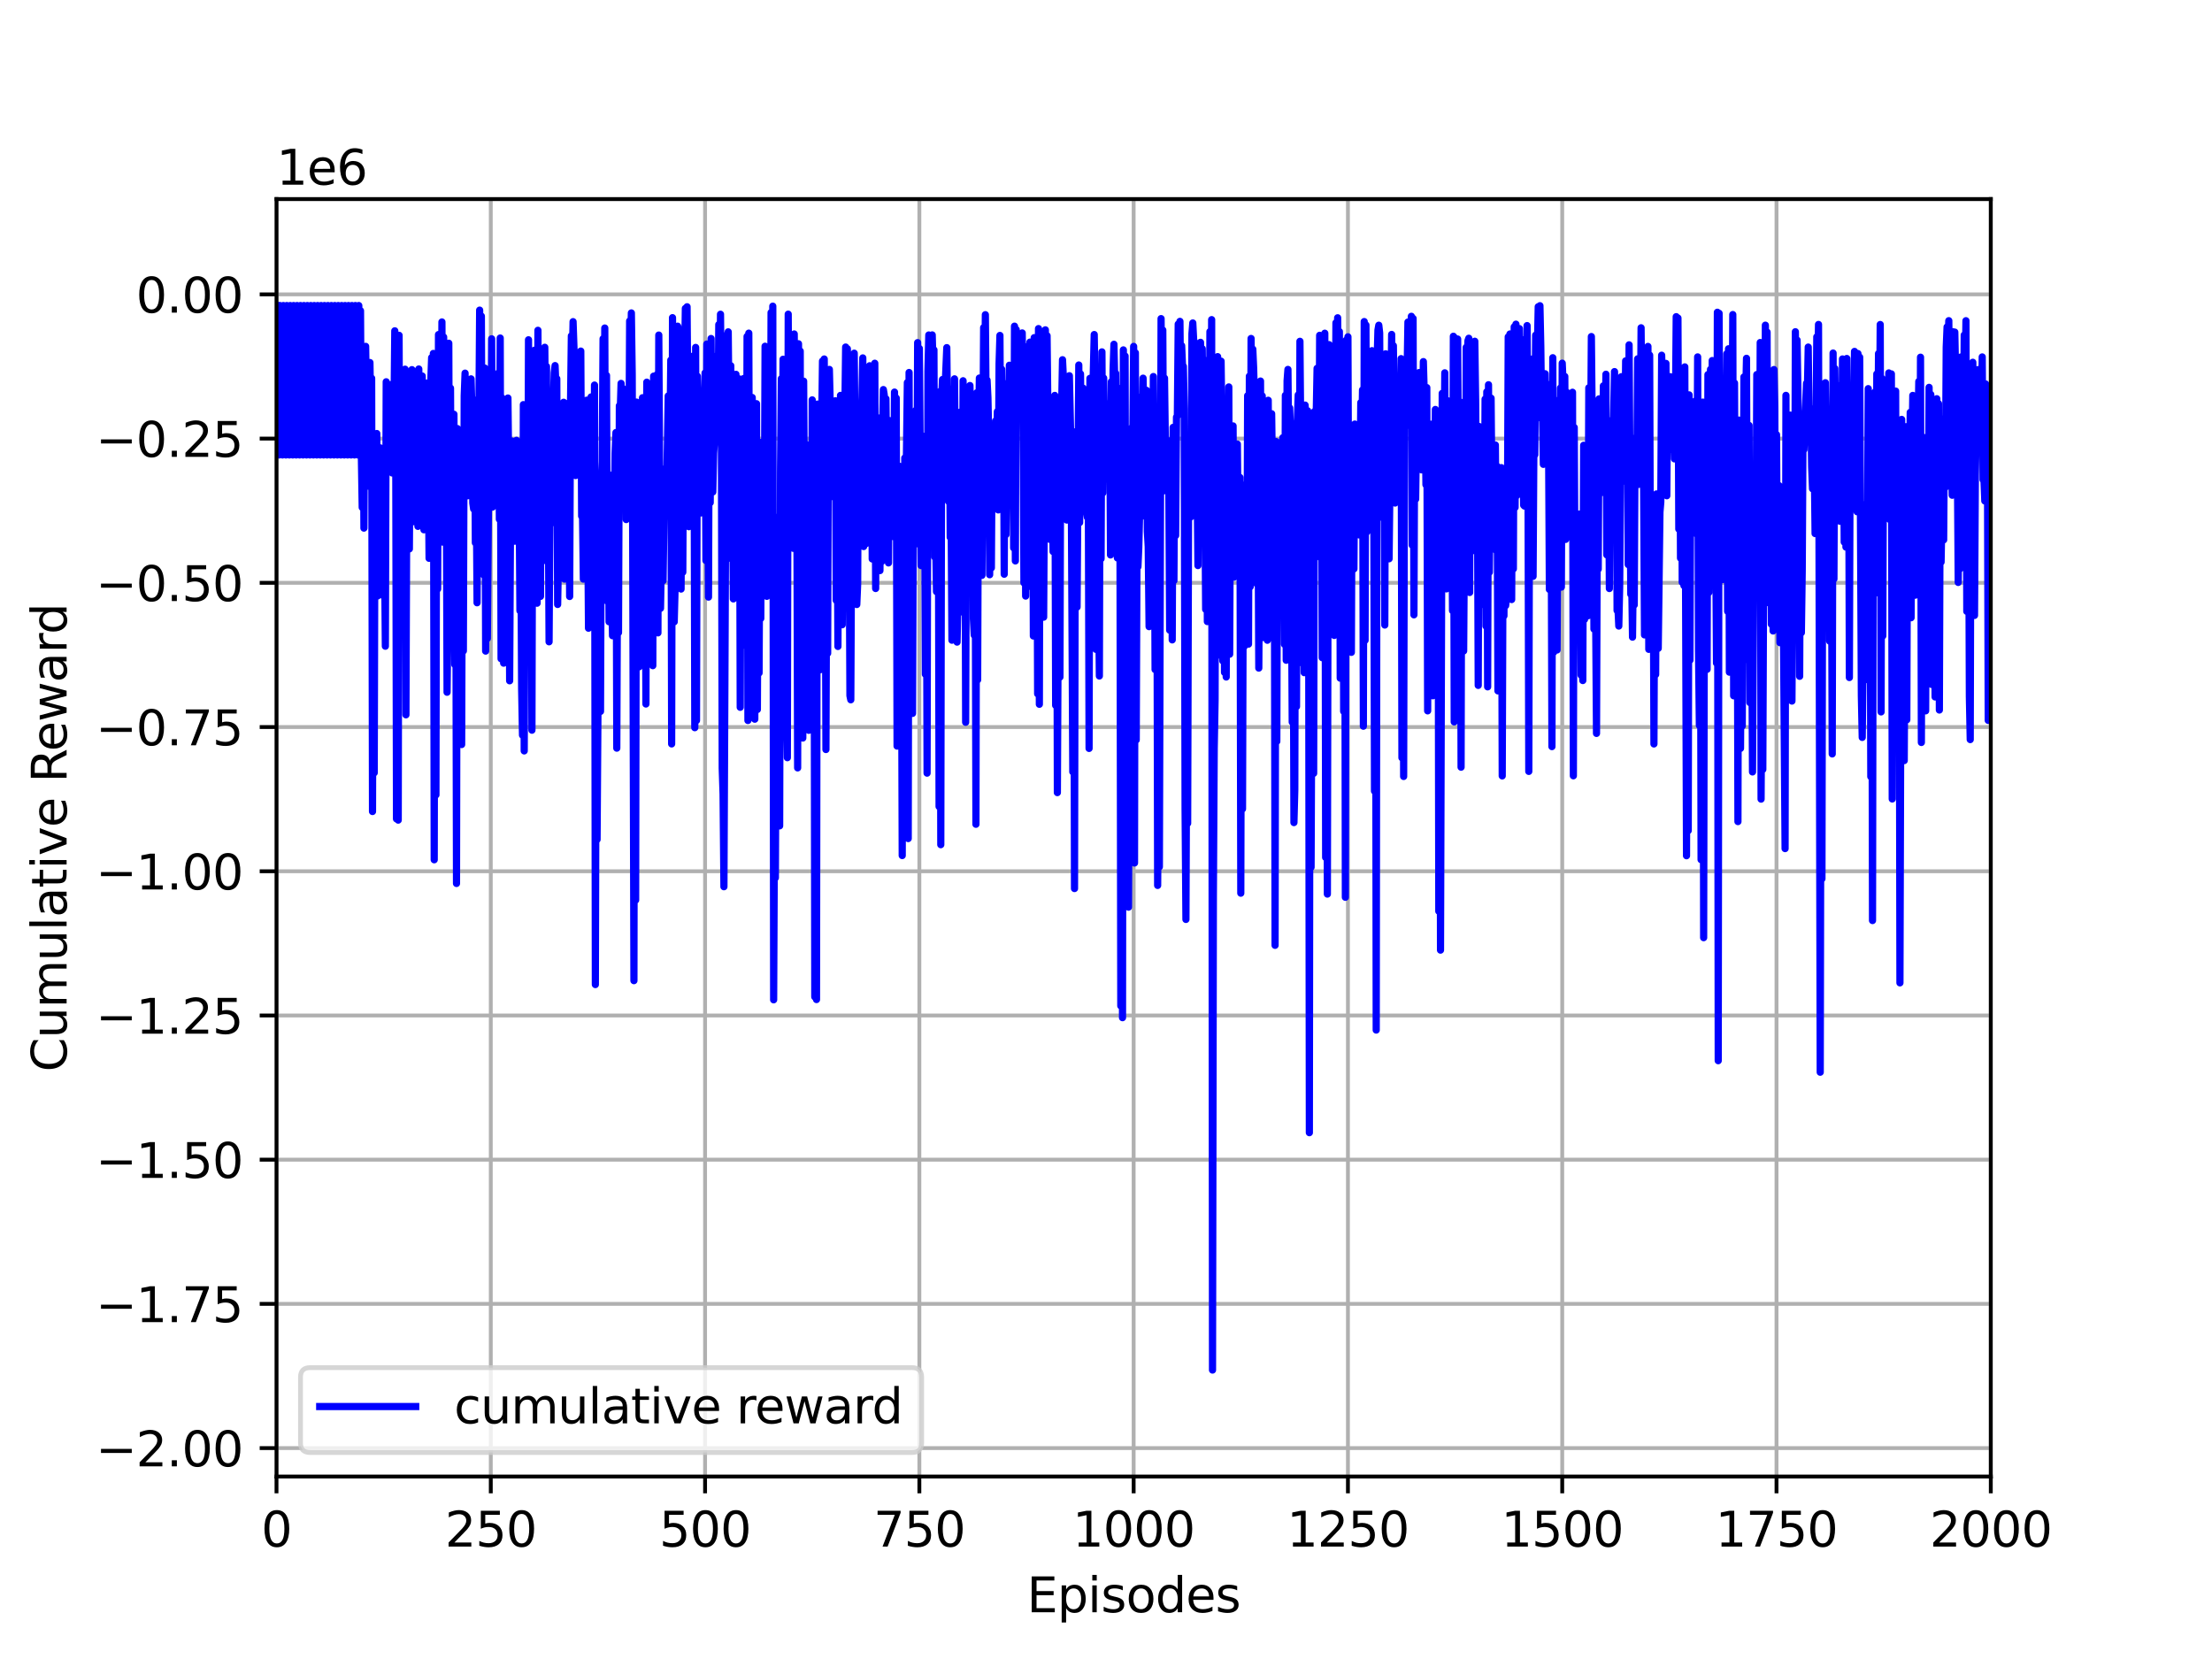 <?xml version="1.0" encoding="utf-8" standalone="no"?>
<!DOCTYPE svg PUBLIC "-//W3C//DTD SVG 1.1//EN"
  "http://www.w3.org/Graphics/SVG/1.1/DTD/svg11.dtd">
<svg height="345.6pt" version="1.1" viewBox="0 0 460.8 345.6" width="460.8pt" xmlns="http://www.w3.org/2000/svg" xmlns:xlink="http://www.w3.org/1999/xlink">
 <defs>
  <style type="text/css">*{stroke-linecap:butt;stroke-linejoin:round;}</style>
 </defs>
 <g id="figure_1">
  <g id="patch_1">
   <path d="M 0 345.6 
L 460.8 345.6 
L 460.8 0 
L 0 0 
z
" style="fill:#ffffff;"/>
  </g>
  <g id="axes_1">
   <g id="patch_2">
    <path d="M 57.6 307.584 
L 414.72 307.584 
L 414.72 41.472 
L 57.6 41.472 
z
" style="fill:#ffffff;"/>
   </g>
   <g id="matplotlib.axis_1">
    <g id="xtick_1">
     <g id="line2d_1">
      <path clip-path="url(#pcbba016b5b)" d="M 57.6 307.584 
L 57.6 41.472 
" style="fill:none;stroke:#b0b0b0;stroke-linecap:square;stroke-width:0.8;"/>
     </g>
     <g id="line2d_2">
      <defs>
       <path d="M 0 0 
L 0 3.5 
" id="me8e0f24bc6" style="stroke:#000000;stroke-width:0.8;"/>
      </defs>
      <g>
       <use style="stroke:#000000;stroke-width:0.8;" x="57.6" xlink:href="#me8e0f24bc6" y="307.584"/>
      </g>
     </g>
     <g id="text_1">
      <!-- 0 -->
      <g transform="translate(54.419 322.182)scale(0.1 -0.1)">
       <defs>
        <path d="M 2034 4250 
Q 1547 4250 1301 3770 
Q 1056 3291 1056 2328 
Q 1056 1369 1301 889 
Q 1547 409 2034 409 
Q 2525 409 2770 889 
Q 3016 1369 3016 2328 
Q 3016 3291 2770 3770 
Q 2525 4250 2034 4250 
z
M 2034 4750 
Q 2819 4750 3233 4129 
Q 3647 3509 3647 2328 
Q 3647 1150 3233 529 
Q 2819 -91 2034 -91 
Q 1250 -91 836 529 
Q 422 1150 422 2328 
Q 422 3509 836 4129 
Q 1250 4750 2034 4750 
z
" id="DejaVuSans-30" transform="scale(0.016)"/>
       </defs>
       <use xlink:href="#DejaVuSans-30"/>
      </g>
     </g>
    </g>
    <g id="xtick_2">
     <g id="line2d_3">
      <path clip-path="url(#pcbba016b5b)" d="M 102.24 307.584 
L 102.24 41.472 
" style="fill:none;stroke:#b0b0b0;stroke-linecap:square;stroke-width:0.8;"/>
     </g>
     <g id="line2d_4">
      <g>
       <use style="stroke:#000000;stroke-width:0.8;" x="102.24" xlink:href="#me8e0f24bc6" y="307.584"/>
      </g>
     </g>
     <g id="text_2">
      <!-- 250 -->
      <g transform="translate(92.696 322.182)scale(0.1 -0.1)">
       <defs>
        <path d="M 1228 531 
L 3431 531 
L 3431 0 
L 469 0 
L 469 531 
Q 828 903 1448 1529 
Q 2069 2156 2228 2338 
Q 2531 2678 2651 2914 
Q 2772 3150 2772 3378 
Q 2772 3750 2511 3984 
Q 2250 4219 1831 4219 
Q 1534 4219 1204 4116 
Q 875 4013 500 3803 
L 500 4441 
Q 881 4594 1212 4672 
Q 1544 4750 1819 4750 
Q 2544 4750 2975 4387 
Q 3406 4025 3406 3419 
Q 3406 3131 3298 2873 
Q 3191 2616 2906 2266 
Q 2828 2175 2409 1742 
Q 1991 1309 1228 531 
z
" id="DejaVuSans-32" transform="scale(0.016)"/>
        <path d="M 691 4666 
L 3169 4666 
L 3169 4134 
L 1269 4134 
L 1269 2991 
Q 1406 3038 1543 3061 
Q 1681 3084 1819 3084 
Q 2600 3084 3056 2656 
Q 3513 2228 3513 1497 
Q 3513 744 3044 326 
Q 2575 -91 1722 -91 
Q 1428 -91 1123 -41 
Q 819 9 494 109 
L 494 744 
Q 775 591 1075 516 
Q 1375 441 1709 441 
Q 2250 441 2565 725 
Q 2881 1009 2881 1497 
Q 2881 1984 2565 2268 
Q 2250 2553 1709 2553 
Q 1456 2553 1204 2497 
Q 953 2441 691 2322 
L 691 4666 
z
" id="DejaVuSans-35" transform="scale(0.016)"/>
       </defs>
       <use xlink:href="#DejaVuSans-32"/>
       <use x="63.623" xlink:href="#DejaVuSans-35"/>
       <use x="127.246" xlink:href="#DejaVuSans-30"/>
      </g>
     </g>
    </g>
    <g id="xtick_3">
     <g id="line2d_5">
      <path clip-path="url(#pcbba016b5b)" d="M 146.88 307.584 
L 146.88 41.472 
" style="fill:none;stroke:#b0b0b0;stroke-linecap:square;stroke-width:0.8;"/>
     </g>
     <g id="line2d_6">
      <g>
       <use style="stroke:#000000;stroke-width:0.8;" x="146.88" xlink:href="#me8e0f24bc6" y="307.584"/>
      </g>
     </g>
     <g id="text_3">
      <!-- 500 -->
      <g transform="translate(137.336 322.182)scale(0.1 -0.1)">
       <use xlink:href="#DejaVuSans-35"/>
       <use x="63.623" xlink:href="#DejaVuSans-30"/>
       <use x="127.246" xlink:href="#DejaVuSans-30"/>
      </g>
     </g>
    </g>
    <g id="xtick_4">
     <g id="line2d_7">
      <path clip-path="url(#pcbba016b5b)" d="M 191.52 307.584 
L 191.52 41.472 
" style="fill:none;stroke:#b0b0b0;stroke-linecap:square;stroke-width:0.8;"/>
     </g>
     <g id="line2d_8">
      <g>
       <use style="stroke:#000000;stroke-width:0.8;" x="191.52" xlink:href="#me8e0f24bc6" y="307.584"/>
      </g>
     </g>
     <g id="text_4">
      <!-- 750 -->
      <g transform="translate(181.976 322.182)scale(0.1 -0.1)">
       <defs>
        <path d="M 525 4666 
L 3525 4666 
L 3525 4397 
L 1831 0 
L 1172 0 
L 2766 4134 
L 525 4134 
L 525 4666 
z
" id="DejaVuSans-37" transform="scale(0.016)"/>
       </defs>
       <use xlink:href="#DejaVuSans-37"/>
       <use x="63.623" xlink:href="#DejaVuSans-35"/>
       <use x="127.246" xlink:href="#DejaVuSans-30"/>
      </g>
     </g>
    </g>
    <g id="xtick_5">
     <g id="line2d_9">
      <path clip-path="url(#pcbba016b5b)" d="M 236.16 307.584 
L 236.16 41.472 
" style="fill:none;stroke:#b0b0b0;stroke-linecap:square;stroke-width:0.8;"/>
     </g>
     <g id="line2d_10">
      <g>
       <use style="stroke:#000000;stroke-width:0.8;" x="236.16" xlink:href="#me8e0f24bc6" y="307.584"/>
      </g>
     </g>
     <g id="text_5">
      <!-- 1000 -->
      <g transform="translate(223.435 322.182)scale(0.1 -0.1)">
       <defs>
        <path d="M 794 531 
L 1825 531 
L 1825 4091 
L 703 3866 
L 703 4441 
L 1819 4666 
L 2450 4666 
L 2450 531 
L 3481 531 
L 3481 0 
L 794 0 
L 794 531 
z
" id="DejaVuSans-31" transform="scale(0.016)"/>
       </defs>
       <use xlink:href="#DejaVuSans-31"/>
       <use x="63.623" xlink:href="#DejaVuSans-30"/>
       <use x="127.246" xlink:href="#DejaVuSans-30"/>
       <use x="190.869" xlink:href="#DejaVuSans-30"/>
      </g>
     </g>
    </g>
    <g id="xtick_6">
     <g id="line2d_11">
      <path clip-path="url(#pcbba016b5b)" d="M 280.8 307.584 
L 280.8 41.472 
" style="fill:none;stroke:#b0b0b0;stroke-linecap:square;stroke-width:0.8;"/>
     </g>
     <g id="line2d_12">
      <g>
       <use style="stroke:#000000;stroke-width:0.8;" x="280.8" xlink:href="#me8e0f24bc6" y="307.584"/>
      </g>
     </g>
     <g id="text_6">
      <!-- 1250 -->
      <g transform="translate(268.075 322.182)scale(0.1 -0.1)">
       <use xlink:href="#DejaVuSans-31"/>
       <use x="63.623" xlink:href="#DejaVuSans-32"/>
       <use x="127.246" xlink:href="#DejaVuSans-35"/>
       <use x="190.869" xlink:href="#DejaVuSans-30"/>
      </g>
     </g>
    </g>
    <g id="xtick_7">
     <g id="line2d_13">
      <path clip-path="url(#pcbba016b5b)" d="M 325.44 307.584 
L 325.44 41.472 
" style="fill:none;stroke:#b0b0b0;stroke-linecap:square;stroke-width:0.8;"/>
     </g>
     <g id="line2d_14">
      <g>
       <use style="stroke:#000000;stroke-width:0.8;" x="325.44" xlink:href="#me8e0f24bc6" y="307.584"/>
      </g>
     </g>
     <g id="text_7">
      <!-- 1500 -->
      <g transform="translate(312.715 322.182)scale(0.1 -0.1)">
       <use xlink:href="#DejaVuSans-31"/>
       <use x="63.623" xlink:href="#DejaVuSans-35"/>
       <use x="127.246" xlink:href="#DejaVuSans-30"/>
       <use x="190.869" xlink:href="#DejaVuSans-30"/>
      </g>
     </g>
    </g>
    <g id="xtick_8">
     <g id="line2d_15">
      <path clip-path="url(#pcbba016b5b)" d="M 370.08 307.584 
L 370.08 41.472 
" style="fill:none;stroke:#b0b0b0;stroke-linecap:square;stroke-width:0.8;"/>
     </g>
     <g id="line2d_16">
      <g>
       <use style="stroke:#000000;stroke-width:0.8;" x="370.08" xlink:href="#me8e0f24bc6" y="307.584"/>
      </g>
     </g>
     <g id="text_8">
      <!-- 1750 -->
      <g transform="translate(357.355 322.182)scale(0.1 -0.1)">
       <use xlink:href="#DejaVuSans-31"/>
       <use x="63.623" xlink:href="#DejaVuSans-37"/>
       <use x="127.246" xlink:href="#DejaVuSans-35"/>
       <use x="190.869" xlink:href="#DejaVuSans-30"/>
      </g>
     </g>
    </g>
    <g id="xtick_9">
     <g id="line2d_17">
      <path clip-path="url(#pcbba016b5b)" d="M 414.72 307.584 
L 414.72 41.472 
" style="fill:none;stroke:#b0b0b0;stroke-linecap:square;stroke-width:0.8;"/>
     </g>
     <g id="line2d_18">
      <g>
       <use style="stroke:#000000;stroke-width:0.8;" x="414.72" xlink:href="#me8e0f24bc6" y="307.584"/>
      </g>
     </g>
     <g id="text_9">
      <!-- 2000 -->
      <g transform="translate(401.995 322.182)scale(0.1 -0.1)">
       <use xlink:href="#DejaVuSans-32"/>
       <use x="63.623" xlink:href="#DejaVuSans-30"/>
       <use x="127.246" xlink:href="#DejaVuSans-30"/>
       <use x="190.869" xlink:href="#DejaVuSans-30"/>
      </g>
     </g>
    </g>
    <g id="text_10">
     <!-- Episodes -->
     <g transform="translate(213.918 335.861)scale(0.1 -0.1)">
      <defs>
       <path d="M 628 4666 
L 3578 4666 
L 3578 4134 
L 1259 4134 
L 1259 2753 
L 3481 2753 
L 3481 2222 
L 1259 2222 
L 1259 531 
L 3634 531 
L 3634 0 
L 628 0 
L 628 4666 
z
" id="DejaVuSans-45" transform="scale(0.016)"/>
       <path d="M 1159 525 
L 1159 -1331 
L 581 -1331 
L 581 3500 
L 1159 3500 
L 1159 2969 
Q 1341 3281 1617 3432 
Q 1894 3584 2278 3584 
Q 2916 3584 3314 3078 
Q 3713 2572 3713 1747 
Q 3713 922 3314 415 
Q 2916 -91 2278 -91 
Q 1894 -91 1617 61 
Q 1341 213 1159 525 
z
M 3116 1747 
Q 3116 2381 2855 2742 
Q 2594 3103 2138 3103 
Q 1681 3103 1420 2742 
Q 1159 2381 1159 1747 
Q 1159 1113 1420 752 
Q 1681 391 2138 391 
Q 2594 391 2855 752 
Q 3116 1113 3116 1747 
z
" id="DejaVuSans-70" transform="scale(0.016)"/>
       <path d="M 603 3500 
L 1178 3500 
L 1178 0 
L 603 0 
L 603 3500 
z
M 603 4863 
L 1178 4863 
L 1178 4134 
L 603 4134 
L 603 4863 
z
" id="DejaVuSans-69" transform="scale(0.016)"/>
       <path d="M 2834 3397 
L 2834 2853 
Q 2591 2978 2328 3040 
Q 2066 3103 1784 3103 
Q 1356 3103 1142 2972 
Q 928 2841 928 2578 
Q 928 2378 1081 2264 
Q 1234 2150 1697 2047 
L 1894 2003 
Q 2506 1872 2764 1633 
Q 3022 1394 3022 966 
Q 3022 478 2636 193 
Q 2250 -91 1575 -91 
Q 1294 -91 989 -36 
Q 684 19 347 128 
L 347 722 
Q 666 556 975 473 
Q 1284 391 1588 391 
Q 1994 391 2212 530 
Q 2431 669 2431 922 
Q 2431 1156 2273 1281 
Q 2116 1406 1581 1522 
L 1381 1569 
Q 847 1681 609 1914 
Q 372 2147 372 2553 
Q 372 3047 722 3315 
Q 1072 3584 1716 3584 
Q 2034 3584 2315 3537 
Q 2597 3491 2834 3397 
z
" id="DejaVuSans-73" transform="scale(0.016)"/>
       <path d="M 1959 3097 
Q 1497 3097 1228 2736 
Q 959 2375 959 1747 
Q 959 1119 1226 758 
Q 1494 397 1959 397 
Q 2419 397 2687 759 
Q 2956 1122 2956 1747 
Q 2956 2369 2687 2733 
Q 2419 3097 1959 3097 
z
M 1959 3584 
Q 2709 3584 3137 3096 
Q 3566 2609 3566 1747 
Q 3566 888 3137 398 
Q 2709 -91 1959 -91 
Q 1206 -91 779 398 
Q 353 888 353 1747 
Q 353 2609 779 3096 
Q 1206 3584 1959 3584 
z
" id="DejaVuSans-6f" transform="scale(0.016)"/>
       <path d="M 2906 2969 
L 2906 4863 
L 3481 4863 
L 3481 0 
L 2906 0 
L 2906 525 
Q 2725 213 2448 61 
Q 2172 -91 1784 -91 
Q 1150 -91 751 415 
Q 353 922 353 1747 
Q 353 2572 751 3078 
Q 1150 3584 1784 3584 
Q 2172 3584 2448 3432 
Q 2725 3281 2906 2969 
z
M 947 1747 
Q 947 1113 1208 752 
Q 1469 391 1925 391 
Q 2381 391 2643 752 
Q 2906 1113 2906 1747 
Q 2906 2381 2643 2742 
Q 2381 3103 1925 3103 
Q 1469 3103 1208 2742 
Q 947 2381 947 1747 
z
" id="DejaVuSans-64" transform="scale(0.016)"/>
       <path d="M 3597 1894 
L 3597 1613 
L 953 1613 
Q 991 1019 1311 708 
Q 1631 397 2203 397 
Q 2534 397 2845 478 
Q 3156 559 3463 722 
L 3463 178 
Q 3153 47 2828 -22 
Q 2503 -91 2169 -91 
Q 1331 -91 842 396 
Q 353 884 353 1716 
Q 353 2575 817 3079 
Q 1281 3584 2069 3584 
Q 2775 3584 3186 3129 
Q 3597 2675 3597 1894 
z
M 3022 2063 
Q 3016 2534 2758 2815 
Q 2500 3097 2075 3097 
Q 1594 3097 1305 2825 
Q 1016 2553 972 2059 
L 3022 2063 
z
" id="DejaVuSans-65" transform="scale(0.016)"/>
      </defs>
      <use xlink:href="#DejaVuSans-45"/>
      <use x="63.184" xlink:href="#DejaVuSans-70"/>
      <use x="126.66" xlink:href="#DejaVuSans-69"/>
      <use x="154.443" xlink:href="#DejaVuSans-73"/>
      <use x="206.543" xlink:href="#DejaVuSans-6f"/>
      <use x="267.725" xlink:href="#DejaVuSans-64"/>
      <use x="331.201" xlink:href="#DejaVuSans-65"/>
      <use x="392.725" xlink:href="#DejaVuSans-73"/>
     </g>
    </g>
   </g>
   <g id="matplotlib.axis_2">
    <g id="ytick_1">
     <g id="line2d_19">
      <path clip-path="url(#pcbba016b5b)" d="M 57.6 301.667 
L 414.72 301.667 
" style="fill:none;stroke:#b0b0b0;stroke-linecap:square;stroke-width:0.8;"/>
     </g>
     <g id="line2d_20">
      <defs>
       <path d="M 0 0 
L -3.5 0 
" id="m0dce28eff5" style="stroke:#000000;stroke-width:0.8;"/>
      </defs>
      <g>
       <use style="stroke:#000000;stroke-width:0.8;" x="57.6" xlink:href="#m0dce28eff5" y="301.667"/>
      </g>
     </g>
     <g id="text_11">
      <!-- −2.00 -->
      <g transform="translate(19.955 305.466)scale(0.1 -0.1)">
       <defs>
        <path d="M 678 2272 
L 4684 2272 
L 4684 1741 
L 678 1741 
L 678 2272 
z
" id="DejaVuSans-2212" transform="scale(0.016)"/>
        <path d="M 684 794 
L 1344 794 
L 1344 0 
L 684 0 
L 684 794 
z
" id="DejaVuSans-2e" transform="scale(0.016)"/>
       </defs>
       <use xlink:href="#DejaVuSans-2212"/>
       <use x="83.789" xlink:href="#DejaVuSans-32"/>
       <use x="147.412" xlink:href="#DejaVuSans-2e"/>
       <use x="179.199" xlink:href="#DejaVuSans-30"/>
       <use x="242.822" xlink:href="#DejaVuSans-30"/>
      </g>
     </g>
    </g>
    <g id="ytick_2">
     <g id="line2d_21">
      <path clip-path="url(#pcbba016b5b)" d="M 57.6 271.624 
L 414.72 271.624 
" style="fill:none;stroke:#b0b0b0;stroke-linecap:square;stroke-width:0.8;"/>
     </g>
     <g id="line2d_22">
      <g>
       <use style="stroke:#000000;stroke-width:0.8;" x="57.6" xlink:href="#m0dce28eff5" y="271.624"/>
      </g>
     </g>
     <g id="text_12">
      <!-- −1.75 -->
      <g transform="translate(19.955 275.424)scale(0.1 -0.1)">
       <use xlink:href="#DejaVuSans-2212"/>
       <use x="83.789" xlink:href="#DejaVuSans-31"/>
       <use x="147.412" xlink:href="#DejaVuSans-2e"/>
       <use x="179.199" xlink:href="#DejaVuSans-37"/>
       <use x="242.822" xlink:href="#DejaVuSans-35"/>
      </g>
     </g>
    </g>
    <g id="ytick_3">
     <g id="line2d_23">
      <path clip-path="url(#pcbba016b5b)" d="M 57.6 241.582 
L 414.72 241.582 
" style="fill:none;stroke:#b0b0b0;stroke-linecap:square;stroke-width:0.8;"/>
     </g>
     <g id="line2d_24">
      <g>
       <use style="stroke:#000000;stroke-width:0.8;" x="57.6" xlink:href="#m0dce28eff5" y="241.582"/>
      </g>
     </g>
     <g id="text_13">
      <!-- −1.50 -->
      <g transform="translate(19.955 245.381)scale(0.1 -0.1)">
       <use xlink:href="#DejaVuSans-2212"/>
       <use x="83.789" xlink:href="#DejaVuSans-31"/>
       <use x="147.412" xlink:href="#DejaVuSans-2e"/>
       <use x="179.199" xlink:href="#DejaVuSans-35"/>
       <use x="242.822" xlink:href="#DejaVuSans-30"/>
      </g>
     </g>
    </g>
    <g id="ytick_4">
     <g id="line2d_25">
      <path clip-path="url(#pcbba016b5b)" d="M 57.6 211.539 
L 414.72 211.539 
" style="fill:none;stroke:#b0b0b0;stroke-linecap:square;stroke-width:0.8;"/>
     </g>
     <g id="line2d_26">
      <g>
       <use style="stroke:#000000;stroke-width:0.8;" x="57.6" xlink:href="#m0dce28eff5" y="211.539"/>
      </g>
     </g>
     <g id="text_14">
      <!-- −1.25 -->
      <g transform="translate(19.955 215.339)scale(0.1 -0.1)">
       <use xlink:href="#DejaVuSans-2212"/>
       <use x="83.789" xlink:href="#DejaVuSans-31"/>
       <use x="147.412" xlink:href="#DejaVuSans-2e"/>
       <use x="179.199" xlink:href="#DejaVuSans-32"/>
       <use x="242.822" xlink:href="#DejaVuSans-35"/>
      </g>
     </g>
    </g>
    <g id="ytick_5">
     <g id="line2d_27">
      <path clip-path="url(#pcbba016b5b)" d="M 57.6 181.497 
L 414.72 181.497 
" style="fill:none;stroke:#b0b0b0;stroke-linecap:square;stroke-width:0.8;"/>
     </g>
     <g id="line2d_28">
      <g>
       <use style="stroke:#000000;stroke-width:0.8;" x="57.6" xlink:href="#m0dce28eff5" y="181.497"/>
      </g>
     </g>
     <g id="text_15">
      <!-- −1.00 -->
      <g transform="translate(19.955 185.296)scale(0.1 -0.1)">
       <use xlink:href="#DejaVuSans-2212"/>
       <use x="83.789" xlink:href="#DejaVuSans-31"/>
       <use x="147.412" xlink:href="#DejaVuSans-2e"/>
       <use x="179.199" xlink:href="#DejaVuSans-30"/>
       <use x="242.822" xlink:href="#DejaVuSans-30"/>
      </g>
     </g>
    </g>
    <g id="ytick_6">
     <g id="line2d_29">
      <path clip-path="url(#pcbba016b5b)" d="M 57.6 151.454 
L 414.72 151.454 
" style="fill:none;stroke:#b0b0b0;stroke-linecap:square;stroke-width:0.8;"/>
     </g>
     <g id="line2d_30">
      <g>
       <use style="stroke:#000000;stroke-width:0.8;" x="57.6" xlink:href="#m0dce28eff5" y="151.454"/>
      </g>
     </g>
     <g id="text_16">
      <!-- −0.75 -->
      <g transform="translate(19.955 155.254)scale(0.1 -0.1)">
       <use xlink:href="#DejaVuSans-2212"/>
       <use x="83.789" xlink:href="#DejaVuSans-30"/>
       <use x="147.412" xlink:href="#DejaVuSans-2e"/>
       <use x="179.199" xlink:href="#DejaVuSans-37"/>
       <use x="242.822" xlink:href="#DejaVuSans-35"/>
      </g>
     </g>
    </g>
    <g id="ytick_7">
     <g id="line2d_31">
      <path clip-path="url(#pcbba016b5b)" d="M 57.6 121.412 
L 414.72 121.412 
" style="fill:none;stroke:#b0b0b0;stroke-linecap:square;stroke-width:0.8;"/>
     </g>
     <g id="line2d_32">
      <g>
       <use style="stroke:#000000;stroke-width:0.8;" x="57.6" xlink:href="#m0dce28eff5" y="121.412"/>
      </g>
     </g>
     <g id="text_17">
      <!-- −0.50 -->
      <g transform="translate(19.955 125.211)scale(0.1 -0.1)">
       <use xlink:href="#DejaVuSans-2212"/>
       <use x="83.789" xlink:href="#DejaVuSans-30"/>
       <use x="147.412" xlink:href="#DejaVuSans-2e"/>
       <use x="179.199" xlink:href="#DejaVuSans-35"/>
       <use x="242.822" xlink:href="#DejaVuSans-30"/>
      </g>
     </g>
    </g>
    <g id="ytick_8">
     <g id="line2d_33">
      <path clip-path="url(#pcbba016b5b)" d="M 57.6 91.369 
L 414.72 91.369 
" style="fill:none;stroke:#b0b0b0;stroke-linecap:square;stroke-width:0.8;"/>
     </g>
     <g id="line2d_34">
      <g>
       <use style="stroke:#000000;stroke-width:0.8;" x="57.6" xlink:href="#m0dce28eff5" y="91.369"/>
      </g>
     </g>
     <g id="text_18">
      <!-- −0.25 -->
      <g transform="translate(19.955 95.168)scale(0.1 -0.1)">
       <use xlink:href="#DejaVuSans-2212"/>
       <use x="83.789" xlink:href="#DejaVuSans-30"/>
       <use x="147.412" xlink:href="#DejaVuSans-2e"/>
       <use x="179.199" xlink:href="#DejaVuSans-32"/>
       <use x="242.822" xlink:href="#DejaVuSans-35"/>
      </g>
     </g>
    </g>
    <g id="ytick_9">
     <g id="line2d_35">
      <path clip-path="url(#pcbba016b5b)" d="M 57.6 61.327 
L 414.72 61.327 
" style="fill:none;stroke:#b0b0b0;stroke-linecap:square;stroke-width:0.8;"/>
     </g>
     <g id="line2d_36">
      <g>
       <use style="stroke:#000000;stroke-width:0.8;" x="57.6" xlink:href="#m0dce28eff5" y="61.327"/>
      </g>
     </g>
     <g id="text_19">
      <!-- 0.00 -->
      <g transform="translate(28.334 65.126)scale(0.1 -0.1)">
       <use xlink:href="#DejaVuSans-30"/>
       <use x="63.623" xlink:href="#DejaVuSans-2e"/>
       <use x="95.41" xlink:href="#DejaVuSans-30"/>
       <use x="159.033" xlink:href="#DejaVuSans-30"/>
      </g>
     </g>
    </g>
    <g id="text_20">
     <!-- Cumulative Reward -->
     <g transform="translate(13.875 223.276)rotate(-90)scale(0.1 -0.1)">
      <defs>
       <path d="M 4122 4306 
L 4122 3641 
Q 3803 3938 3442 4084 
Q 3081 4231 2675 4231 
Q 1875 4231 1450 3742 
Q 1025 3253 1025 2328 
Q 1025 1406 1450 917 
Q 1875 428 2675 428 
Q 3081 428 3442 575 
Q 3803 722 4122 1019 
L 4122 359 
Q 3791 134 3420 21 
Q 3050 -91 2638 -91 
Q 1578 -91 968 557 
Q 359 1206 359 2328 
Q 359 3453 968 4101 
Q 1578 4750 2638 4750 
Q 3056 4750 3426 4639 
Q 3797 4528 4122 4306 
z
" id="DejaVuSans-43" transform="scale(0.016)"/>
       <path d="M 544 1381 
L 544 3500 
L 1119 3500 
L 1119 1403 
Q 1119 906 1312 657 
Q 1506 409 1894 409 
Q 2359 409 2629 706 
Q 2900 1003 2900 1516 
L 2900 3500 
L 3475 3500 
L 3475 0 
L 2900 0 
L 2900 538 
Q 2691 219 2414 64 
Q 2138 -91 1772 -91 
Q 1169 -91 856 284 
Q 544 659 544 1381 
z
M 1991 3584 
L 1991 3584 
z
" id="DejaVuSans-75" transform="scale(0.016)"/>
       <path d="M 3328 2828 
Q 3544 3216 3844 3400 
Q 4144 3584 4550 3584 
Q 5097 3584 5394 3201 
Q 5691 2819 5691 2113 
L 5691 0 
L 5113 0 
L 5113 2094 
Q 5113 2597 4934 2840 
Q 4756 3084 4391 3084 
Q 3944 3084 3684 2787 
Q 3425 2491 3425 1978 
L 3425 0 
L 2847 0 
L 2847 2094 
Q 2847 2600 2669 2842 
Q 2491 3084 2119 3084 
Q 1678 3084 1418 2786 
Q 1159 2488 1159 1978 
L 1159 0 
L 581 0 
L 581 3500 
L 1159 3500 
L 1159 2956 
Q 1356 3278 1631 3431 
Q 1906 3584 2284 3584 
Q 2666 3584 2933 3390 
Q 3200 3197 3328 2828 
z
" id="DejaVuSans-6d" transform="scale(0.016)"/>
       <path d="M 603 4863 
L 1178 4863 
L 1178 0 
L 603 0 
L 603 4863 
z
" id="DejaVuSans-6c" transform="scale(0.016)"/>
       <path d="M 2194 1759 
Q 1497 1759 1228 1600 
Q 959 1441 959 1056 
Q 959 750 1161 570 
Q 1363 391 1709 391 
Q 2188 391 2477 730 
Q 2766 1069 2766 1631 
L 2766 1759 
L 2194 1759 
z
M 3341 1997 
L 3341 0 
L 2766 0 
L 2766 531 
Q 2569 213 2275 61 
Q 1981 -91 1556 -91 
Q 1019 -91 701 211 
Q 384 513 384 1019 
Q 384 1609 779 1909 
Q 1175 2209 1959 2209 
L 2766 2209 
L 2766 2266 
Q 2766 2663 2505 2880 
Q 2244 3097 1772 3097 
Q 1472 3097 1187 3025 
Q 903 2953 641 2809 
L 641 3341 
Q 956 3463 1253 3523 
Q 1550 3584 1831 3584 
Q 2591 3584 2966 3190 
Q 3341 2797 3341 1997 
z
" id="DejaVuSans-61" transform="scale(0.016)"/>
       <path d="M 1172 4494 
L 1172 3500 
L 2356 3500 
L 2356 3053 
L 1172 3053 
L 1172 1153 
Q 1172 725 1289 603 
Q 1406 481 1766 481 
L 2356 481 
L 2356 0 
L 1766 0 
Q 1100 0 847 248 
Q 594 497 594 1153 
L 594 3053 
L 172 3053 
L 172 3500 
L 594 3500 
L 594 4494 
L 1172 4494 
z
" id="DejaVuSans-74" transform="scale(0.016)"/>
       <path d="M 191 3500 
L 800 3500 
L 1894 563 
L 2988 3500 
L 3597 3500 
L 2284 0 
L 1503 0 
L 191 3500 
z
" id="DejaVuSans-76" transform="scale(0.016)"/>
       <path id="DejaVuSans-20" transform="scale(0.016)"/>
       <path d="M 2841 2188 
Q 3044 2119 3236 1894 
Q 3428 1669 3622 1275 
L 4263 0 
L 3584 0 
L 2988 1197 
Q 2756 1666 2539 1819 
Q 2322 1972 1947 1972 
L 1259 1972 
L 1259 0 
L 628 0 
L 628 4666 
L 2053 4666 
Q 2853 4666 3247 4331 
Q 3641 3997 3641 3322 
Q 3641 2881 3436 2590 
Q 3231 2300 2841 2188 
z
M 1259 4147 
L 1259 2491 
L 2053 2491 
Q 2509 2491 2742 2702 
Q 2975 2913 2975 3322 
Q 2975 3731 2742 3939 
Q 2509 4147 2053 4147 
L 1259 4147 
z
" id="DejaVuSans-52" transform="scale(0.016)"/>
       <path d="M 269 3500 
L 844 3500 
L 1563 769 
L 2278 3500 
L 2956 3500 
L 3675 769 
L 4391 3500 
L 4966 3500 
L 4050 0 
L 3372 0 
L 2619 2869 
L 1863 0 
L 1184 0 
L 269 3500 
z
" id="DejaVuSans-77" transform="scale(0.016)"/>
       <path d="M 2631 2963 
Q 2534 3019 2420 3045 
Q 2306 3072 2169 3072 
Q 1681 3072 1420 2755 
Q 1159 2438 1159 1844 
L 1159 0 
L 581 0 
L 581 3500 
L 1159 3500 
L 1159 2956 
Q 1341 3275 1631 3429 
Q 1922 3584 2338 3584 
Q 2397 3584 2469 3576 
Q 2541 3569 2628 3553 
L 2631 2963 
z
" id="DejaVuSans-72" transform="scale(0.016)"/>
      </defs>
      <use xlink:href="#DejaVuSans-43"/>
      <use x="69.824" xlink:href="#DejaVuSans-75"/>
      <use x="133.203" xlink:href="#DejaVuSans-6d"/>
      <use x="230.615" xlink:href="#DejaVuSans-75"/>
      <use x="293.994" xlink:href="#DejaVuSans-6c"/>
      <use x="321.777" xlink:href="#DejaVuSans-61"/>
      <use x="383.057" xlink:href="#DejaVuSans-74"/>
      <use x="422.266" xlink:href="#DejaVuSans-69"/>
      <use x="450.049" xlink:href="#DejaVuSans-76"/>
      <use x="509.229" xlink:href="#DejaVuSans-65"/>
      <use x="570.752" xlink:href="#DejaVuSans-20"/>
      <use x="602.539" xlink:href="#DejaVuSans-52"/>
      <use x="667.521" xlink:href="#DejaVuSans-65"/>
      <use x="729.045" xlink:href="#DejaVuSans-77"/>
      <use x="810.832" xlink:href="#DejaVuSans-61"/>
      <use x="872.111" xlink:href="#DejaVuSans-72"/>
      <use x="911.475" xlink:href="#DejaVuSans-64"/>
     </g>
    </g>
    <g id="text_21">
     <!-- 1e6 -->
     <g transform="translate(57.6 38.472)scale(0.1 -0.1)">
      <defs>
       <path d="M 2113 2584 
Q 1688 2584 1439 2293 
Q 1191 2003 1191 1497 
Q 1191 994 1439 701 
Q 1688 409 2113 409 
Q 2538 409 2786 701 
Q 3034 994 3034 1497 
Q 3034 2003 2786 2293 
Q 2538 2584 2113 2584 
z
M 3366 4563 
L 3366 3988 
Q 3128 4100 2886 4159 
Q 2644 4219 2406 4219 
Q 1781 4219 1451 3797 
Q 1122 3375 1075 2522 
Q 1259 2794 1537 2939 
Q 1816 3084 2150 3084 
Q 2853 3084 3261 2657 
Q 3669 2231 3669 1497 
Q 3669 778 3244 343 
Q 2819 -91 2113 -91 
Q 1303 -91 875 529 
Q 447 1150 447 2328 
Q 447 3434 972 4092 
Q 1497 4750 2381 4750 
Q 2619 4750 2861 4703 
Q 3103 4656 3366 4563 
z
" id="DejaVuSans-36" transform="scale(0.016)"/>
      </defs>
      <use xlink:href="#DejaVuSans-31"/>
      <use x="63.623" xlink:href="#DejaVuSans-65"/>
      <use x="125.146" xlink:href="#DejaVuSans-36"/>
     </g>
    </g>
   </g>
   <g id="line2d_37">
    <path clip-path="url(#pcbba016b5b)" d="M 57.6 63.648 
L 57.779 87.979 
L 57.957 64.726 
L 58.136 94.775 
L 58.314 63.648 
L 58.493 87.979 
L 58.671 64.726 
L 58.85 94.775 
L 59.028 63.648 
L 59.207 87.979 
L 59.386 64.726 
L 59.564 94.775 
L 59.743 63.648 
L 59.921 87.979 
L 60.1 64.726 
L 60.278 94.775 
L 60.457 63.648 
L 60.636 87.979 
L 60.814 64.726 
L 60.993 94.775 
L 61.171 63.648 
L 61.35 87.979 
L 61.528 64.726 
L 61.707 94.775 
L 61.885 63.648 
L 62.064 87.979 
L 62.243 64.726 
L 62.421 94.775 
L 62.6 63.648 
L 62.778 87.979 
L 62.957 64.726 
L 63.135 94.775 
L 63.314 63.648 
L 63.492 87.979 
L 63.671 64.726 
L 63.85 94.775 
L 64.028 63.648 
L 64.207 87.979 
L 64.385 64.726 
L 64.564 94.775 
L 64.742 63.648 
L 64.921 87.979 
L 65.1 64.726 
L 65.278 94.775 
L 65.457 63.648 
L 65.635 87.979 
L 65.814 64.726 
L 65.992 94.775 
L 66.171 63.648 
L 66.349 87.979 
L 66.528 64.726 
L 66.707 94.775 
L 66.885 63.648 
L 67.064 87.979 
L 67.242 64.726 
L 67.421 94.775 
L 67.599 63.648 
L 67.778 87.979 
L 67.956 64.726 
L 68.135 94.775 
L 68.314 63.648 
L 68.492 87.979 
L 68.671 64.726 
L 68.849 94.775 
L 69.028 63.648 
L 69.206 87.979 
L 69.385 64.726 
L 69.564 94.775 
L 69.742 63.648 
L 69.921 87.979 
L 70.099 64.726 
L 70.278 94.775 
L 70.456 63.648 
L 70.635 87.979 
L 70.813 64.726 
L 70.992 94.775 
L 71.171 63.648 
L 71.349 87.979 
L 71.528 64.726 
L 71.706 94.775 
L 71.885 63.648 
L 72.063 87.979 
L 72.242 64.726 
L 72.42 94.775 
L 72.599 63.648 
L 72.778 87.979 
L 72.956 64.726 
L 73.135 94.775 
L 73.313 63.648 
L 73.492 87.979 
L 73.67 64.726 
L 73.849 94.775 
L 74.028 63.648 
L 74.206 87.979 
L 74.385 64.726 
L 74.563 94.775 
L 74.742 63.648 
L 74.92 87.979 
L 75.099 64.726 
L 75.277 94.775 
L 75.456 105.711 
L 75.635 75.475 
L 75.813 110.016 
L 75.992 73.648 
L 76.17 72.153 
L 76.349 83.706 
L 76.527 77.4 
L 76.884 101.305 
L 77.063 75.523 
L 77.242 86.375 
L 77.42 78.795 
L 77.599 169.055 
L 77.777 107.921 
L 77.956 160.992 
L 78.134 92.889 
L 78.313 101.15 
L 78.492 90.311 
L 78.67 124.144 
L 78.849 99.159 
L 79.027 97.239 
L 79.206 93.294 
L 79.384 123.908 
L 79.563 103.041 
L 79.741 109.383 
L 79.92 124.063 
L 80.099 113.908 
L 80.277 134.62 
L 80.456 79.532 
L 80.634 86.204 
L 80.813 86.908 
L 80.991 85.32 
L 81.17 80.703 
L 81.348 97.225 
L 81.527 80.1 
L 81.706 98.531 
L 81.884 87.346 
L 82.063 86.786 
L 82.241 68.915 
L 82.42 82.822 
L 82.598 170.591 
L 82.777 70.093 
L 82.956 170.846 
L 83.134 69.848 
L 83.313 116.229 
L 83.491 89.598 
L 83.67 96.972 
L 83.848 90.657 
L 84.027 113.295 
L 84.384 76.912 
L 84.563 148.909 
L 84.741 103.014 
L 84.92 106.52 
L 85.098 90.796 
L 85.277 114.355 
L 85.455 88.618 
L 85.634 99.681 
L 85.812 77.005 
L 86.17 108.675 
L 86.348 102.883 
L 86.527 85.381 
L 86.705 83.287 
L 86.884 78.012 
L 87.062 109.647 
L 87.241 76.868 
L 87.42 99.296 
L 87.598 88.711 
L 87.777 86.739 
L 87.955 78.326 
L 88.312 110.362 
L 88.491 83.143 
L 88.669 106.518 
L 88.848 79.802 
L 89.027 92.621 
L 89.205 95.685 
L 89.384 116.305 
L 89.741 79.429 
L 89.919 74.503 
L 90.098 86.273 
L 90.276 73.63 
L 90.455 179.106 
L 90.634 83.294 
L 90.812 165.599 
L 90.991 75.399 
L 91.169 122.706 
L 91.348 69.695 
L 91.526 94.751 
L 91.705 84.166 
L 91.884 97.138 
L 92.062 67.069 
L 92.241 112.934 
L 92.419 70.209 
L 92.598 98.675 
L 92.776 94.081 
L 92.955 93.296 
L 93.133 144.207 
L 93.312 128.169 
L 93.491 71.5 
L 93.669 127.183 
L 93.848 80.852 
L 94.026 118.139 
L 94.205 86.767 
L 94.383 108.568 
L 94.562 86.298 
L 94.74 138.45 
L 94.919 97.638 
L 95.098 184.043 
L 95.276 89.277 
L 95.455 103.218 
L 95.633 98.481 
L 95.812 107.08 
L 95.99 97.398 
L 96.169 155.101 
L 96.348 97.822 
L 96.526 135.602 
L 96.705 82.416 
L 96.883 77.735 
L 97.062 102.574 
L 97.24 81.585 
L 97.419 103.281 
L 97.776 80.031 
L 97.955 81.172 
L 98.133 78.928 
L 98.312 85.411 
L 98.49 104.794 
L 98.669 106.035 
L 98.847 83.348 
L 99.026 113.077 
L 99.204 101.192 
L 99.383 125.568 
L 99.562 86.94 
L 99.74 89.038 
L 99.919 64.605 
L 100.097 88.774 
L 100.276 65.858 
L 100.454 109.345 
L 100.633 77.754 
L 100.812 119.808 
L 100.99 76.671 
L 101.169 135.633 
L 101.347 104.61 
L 101.526 133.004 
L 101.883 89.778 
L 102.061 81.518 
L 102.24 104.24 
L 102.419 70.578 
L 102.597 105.64 
L 102.954 78.038 
L 103.133 104.748 
L 103.311 95.605 
L 103.49 94.903 
L 103.668 79.157 
L 103.847 77.686 
L 104.026 108.167 
L 104.204 70.416 
L 104.383 137.236 
L 104.561 82.876 
L 104.918 138.148 
L 105.097 90.257 
L 105.276 124.243 
L 105.454 86.239 
L 105.811 82.917 
L 105.99 99.176 
L 106.168 141.824 
L 106.347 109.09 
L 106.704 91.885 
L 106.883 105.376 
L 107.061 98.472 
L 107.24 112.741 
L 107.418 106.469 
L 107.597 91.732 
L 107.775 95.7 
L 107.954 108.718 
L 108.132 102.065 
L 108.311 127.221 
L 108.49 111.215 
L 108.668 143.541 
L 108.847 153.146 
L 109.025 84.289 
L 109.204 156.428 
L 109.382 104.113 
L 109.561 109.341 
L 109.74 85.908 
L 109.918 129.316 
L 110.097 70.784 
L 110.275 118.382 
L 110.454 103.748 
L 110.632 98.515 
L 110.811 152.112 
L 110.989 85.476 
L 111.168 85.621 
L 111.347 72.961 
L 111.525 81.439 
L 111.704 75.395 
L 111.882 125.661 
L 112.061 68.809 
L 112.239 116.089 
L 112.418 73.483 
L 112.596 124.237 
L 112.775 84.386 
L 112.954 106.012 
L 113.132 102.873 
L 113.311 105.228 
L 113.489 72.344 
L 113.668 90.454 
L 113.846 76.341 
L 114.025 117.008 
L 114.204 101.293 
L 114.382 133.697 
L 114.561 106.716 
L 114.739 109.138 
L 114.918 94.083 
L 115.096 91.045 
L 115.453 77.655 
L 115.632 76.16 
L 115.811 80.521 
L 115.989 78.886 
L 116.168 125.92 
L 116.346 115.693 
L 116.525 117.158 
L 116.703 116.895 
L 116.882 84.329 
L 117.06 94.015 
L 117.239 114.836 
L 117.418 83.799 
L 117.596 120.639 
L 117.775 92.848 
L 117.953 96.629 
L 118.132 117.139 
L 118.489 83.944 
L 118.668 124.257 
L 118.846 84.309 
L 119.025 69.967 
L 119.203 76.084 
L 119.382 67.006 
L 119.739 77.501 
L 119.917 99.064 
L 120.096 79.171 
L 120.275 98.076 
L 120.453 81.024 
L 120.632 74.707 
L 120.81 80.287 
L 120.989 73.138 
L 121.167 107.516 
L 121.346 106.942 
L 121.524 120.64 
L 121.703 95.104 
L 121.882 92.2 
L 122.06 98.145 
L 122.239 83.359 
L 122.596 130.866 
L 122.774 95.399 
L 122.953 125.894 
L 123.132 82.69 
L 123.667 128.843 
L 123.846 80.216 
L 124.024 205.102 
L 124.203 136.884 
L 124.381 174.89 
L 124.739 122.117 
L 124.917 106.226 
L 125.096 148.202 
L 125.274 100.367 
L 125.453 96.137 
L 125.631 70.569 
L 125.81 108.734 
L 125.988 68.334 
L 126.167 118.976 
L 126.346 78.204 
L 126.524 125.252 
L 126.703 98.743 
L 126.881 129.527 
L 127.06 110.223 
L 127.238 120.244 
L 127.417 121.32 
L 127.596 132.43 
L 127.774 100.741 
L 127.953 110.474 
L 128.131 94.46 
L 128.31 90.107 
L 128.488 155.855 
L 128.667 111.921 
L 128.845 131.792 
L 129.024 84.518 
L 129.203 85.825 
L 129.381 79.868 
L 129.56 89.32 
L 129.738 80.911 
L 129.917 81.538 
L 130.095 85.853 
L 130.274 82.698 
L 130.452 108.234 
L 130.631 88.972 
L 130.81 103.412 
L 130.988 99.43 
L 131.167 66.857 
L 131.345 74.725 
L 131.524 65.19 
L 131.702 78.029 
L 132.06 204.286 
L 132.238 86.287 
L 132.417 187.504 
L 132.595 83.758 
L 132.774 132.991 
L 132.952 97.906 
L 133.131 138.916 
L 133.309 93.203 
L 133.488 85.695 
L 133.667 94.315 
L 133.845 82.853 
L 134.024 125.191 
L 134.202 137.524 
L 134.381 104.131 
L 134.559 146.655 
L 134.738 79.615 
L 134.916 81.003 
L 135.095 88.167 
L 135.274 88.496 
L 135.452 100.387 
L 135.631 126.515 
L 135.809 80.182 
L 135.988 138.67 
L 136.166 78.355 
L 136.345 117.622 
L 136.524 78.861 
L 136.702 91.646 
L 136.881 78.017 
L 137.059 131.84 
L 137.238 69.8 
L 137.595 126.732 
L 137.952 106.198 
L 138.131 120.971 
L 138.309 108.125 
L 138.488 107.673 
L 138.666 97.563 
L 138.845 103.984 
L 139.202 82.476 
L 139.38 106.81 
L 139.738 75.02 
L 139.916 154.973 
L 140.095 66.177 
L 140.452 129.535 
L 140.63 122.624 
L 140.988 93.388 
L 141.166 67.95 
L 141.523 69.05 
L 141.702 68.752 
L 141.88 122.709 
L 142.059 89.647 
L 142.237 119.201 
L 142.416 83.595 
L 142.595 76.768 
L 142.773 64.242 
L 142.952 75.237 
L 143.13 63.902 
L 143.487 109.719 
L 143.666 85.349 
L 143.844 105.312 
L 144.023 74.791 
L 144.202 74.225 
L 144.38 94.006 
L 144.559 74.898 
L 144.737 151.591 
L 144.916 72.375 
L 145.094 150.092 
L 145.273 78.377 
L 145.63 95.945 
L 145.809 84.092 
L 145.987 106.859 
L 146.166 90.441 
L 146.344 97.262 
L 146.523 97.135 
L 146.88 77.691 
L 147.059 116.773 
L 147.237 71.671 
L 147.594 124.388 
L 147.773 71.694 
L 147.951 104.707 
L 148.13 70.519 
L 148.308 98.289 
L 148.487 102.483 
L 148.666 94.393 
L 148.844 91.792 
L 149.023 82.885 
L 149.201 91.375 
L 149.38 74.094 
L 149.558 89.325 
L 149.737 67.62 
L 149.916 91.5 
L 150.094 65.462 
L 150.273 87.41 
L 150.451 160.038 
L 150.63 165.436 
L 150.808 184.72 
L 151.344 69.826 
L 151.523 116.387 
L 151.701 69.13 
L 152.058 105.868 
L 152.237 76.182 
L 152.415 107.258 
L 152.594 100.159 
L 152.772 124.765 
L 152.951 110.159 
L 153.13 120.818 
L 153.308 77.977 
L 153.487 116.476 
L 153.665 93.501 
L 153.844 102.506 
L 154.022 78.937 
L 154.201 147.343 
L 154.38 92.717 
L 154.558 134.556 
L 154.737 91.894 
L 154.915 78.854 
L 155.094 100.421 
L 155.272 82.293 
L 155.451 130.062 
L 155.629 70.083 
L 155.808 150.094 
L 155.987 69.401 
L 156.165 124.253 
L 156.344 87.262 
L 156.522 114.292 
L 156.701 82.803 
L 157.058 101.076 
L 157.236 149.825 
L 157.415 98.599 
L 157.594 84.1 
L 157.772 147.802 
L 157.951 110.186 
L 158.129 140.189 
L 158.308 103.498 
L 158.486 128.835 
L 158.665 92.14 
L 158.844 113.561 
L 159.022 96.236 
L 159.201 115.756 
L 159.379 72.129 
L 159.736 124.226 
L 159.915 115.393 
L 160.093 121.209 
L 160.272 110.289 
L 160.451 111.51 
L 160.629 65.108 
L 160.808 107.723 
L 160.986 63.779 
L 161.165 208.277 
L 161.343 169.582 
L 161.522 182.863 
L 161.879 107.771 
L 162.058 139.337 
L 162.236 111.659 
L 162.415 172.045 
L 162.593 97.844 
L 162.772 78.887 
L 162.95 96.181 
L 163.129 74.84 
L 163.308 88.019 
L 163.486 127.509 
L 163.665 76.545 
L 163.843 147.491 
L 164.022 157.842 
L 164.2 65.445 
L 164.379 108.197 
L 164.557 70.381 
L 164.915 107.63 
L 165.093 100.255 
L 165.272 114.229 
L 165.45 69.572 
L 165.629 92.116 
L 165.807 74.335 
L 165.986 100.106 
L 166.164 159.966 
L 166.343 71.615 
L 166.522 117.223 
L 166.7 73.142 
L 166.879 143.2 
L 167.057 99.107 
L 167.236 153.747 
L 167.414 79.404 
L 167.593 109.069 
L 167.772 109.638 
L 167.95 92.547 
L 168.129 148.504 
L 168.307 124.997 
L 168.486 152.135 
L 168.664 120.509 
L 168.843 127.463 
L 169.021 144.779 
L 169.2 83.301 
L 169.379 111.106 
L 169.557 93.126 
L 169.736 207.666 
L 169.914 84.478 
L 170.093 208.222 
L 170.271 84.177 
L 170.45 115.804 
L 170.628 114.433 
L 170.807 139.545 
L 170.986 102.469 
L 171.343 75.207 
L 171.521 100.367 
L 171.7 74.785 
L 171.878 97.351 
L 172.057 156.14 
L 172.236 110.93 
L 172.414 136.09 
L 172.593 77.767 
L 172.771 76.96 
L 172.95 84.234 
L 173.128 85.339 
L 173.307 85.595 
L 173.485 101.096 
L 173.664 87.654 
L 173.843 103.673 
L 174.021 83.49 
L 174.2 125.063 
L 174.378 100.988 
L 174.557 134.666 
L 174.735 96.394 
L 174.914 100.361 
L 175.092 82.367 
L 175.45 130.146 
L 175.807 85.517 
L 175.985 87.05 
L 176.164 72.295 
L 176.342 85.062 
L 176.521 72.656 
L 176.878 106.381 
L 177.057 144.924 
L 177.235 145.778 
L 177.592 74.234 
L 177.771 87.192 
L 177.949 73.574 
L 178.485 125.931 
L 178.664 121.732 
L 178.842 86.443 
L 179.021 98.49 
L 179.378 91.731 
L 179.735 74.559 
L 179.914 113.857 
L 180.092 82.062 
L 180.271 108.818 
L 180.449 113.227 
L 180.628 86.743 
L 180.806 87.031 
L 181.164 76.19 
L 181.342 99.386 
L 181.521 78.922 
L 181.699 116.443 
L 181.878 82.883 
L 182.056 89.576 
L 182.235 75.671 
L 182.413 122.595 
L 182.592 86.974 
L 182.771 109.765 
L 182.949 87.851 
L 183.128 87.083 
L 183.306 118.87 
L 183.485 95.294 
L 183.663 116.989 
L 183.842 89.814 
L 184.02 81.156 
L 184.199 82.228 
L 184.378 98.201 
L 184.556 83.073 
L 184.735 98.779 
L 184.913 96.302 
L 185.092 117.265 
L 185.27 87.606 
L 185.449 106.815 
L 185.628 104.88 
L 185.806 106.293 
L 185.985 105.957 
L 186.163 111.798 
L 186.342 81.679 
L 186.52 108.105 
L 186.699 82.918 
L 186.877 155.422 
L 187.056 125.824 
L 187.235 142.76 
L 187.413 97.146 
L 187.592 150.989 
L 187.77 123.586 
L 187.949 178.229 
L 188.127 107.882 
L 188.306 159.752 
L 188.484 95.395 
L 188.663 107.619 
L 189.02 79.689 
L 189.199 174.688 
L 189.377 77.595 
L 189.556 137.691 
L 189.913 109.122 
L 190.092 148.615 
L 190.27 103.133 
L 190.449 91.158 
L 190.627 110.029 
L 190.806 85.459 
L 190.984 113.276 
L 191.163 71.375 
L 191.341 108.012 
L 191.52 72.591 
L 191.877 117.817 
L 192.056 90.76 
L 192.234 99.282 
L 192.413 100.583 
L 192.591 97.064 
L 192.77 140.465 
L 192.948 96.302 
L 193.127 161.057 
L 193.306 77.262 
L 193.484 69.785 
L 193.663 76.819 
L 193.841 77.6 
L 194.198 69.771 
L 194.377 76.888 
L 194.556 72.879 
L 194.734 116.059 
L 194.913 112.394 
L 195.091 123.257 
L 195.27 85.645 
L 195.448 88.036 
L 195.627 168.019 
L 195.805 81.55 
L 195.984 175.962 
L 196.163 83.022 
L 196.341 79.056 
L 196.52 95.828 
L 196.698 79.937 
L 196.877 80.865 
L 197.234 72.417 
L 197.591 104.446 
L 197.77 81.875 
L 197.948 111.925 
L 198.127 105.738 
L 198.305 133.368 
L 198.484 80.943 
L 198.662 130.087 
L 198.841 78.921 
L 199.377 133.762 
L 199.555 124.924 
L 199.734 96.266 
L 199.912 108.041 
L 200.091 85.828 
L 200.448 127.486 
L 200.627 79.321 
L 200.805 110.641 
L 200.984 85.591 
L 201.162 150.467 
L 201.341 96.577 
L 201.519 111.345 
L 201.698 115.629 
L 201.876 88.483 
L 202.055 80.311 
L 202.234 88.613 
L 202.412 88.752 
L 202.591 84.638 
L 202.769 128.942 
L 202.948 132.308 
L 203.126 101.454 
L 203.305 171.71 
L 203.484 81.815 
L 203.662 141.63 
L 203.841 90.385 
L 204.019 78.755 
L 204.198 99.178 
L 204.376 79.383 
L 204.555 119.86 
L 204.912 68.242 
L 205.091 85.124 
L 205.269 65.557 
L 205.448 86.53 
L 205.626 79.198 
L 205.805 82.858 
L 205.983 91.695 
L 206.162 119.729 
L 206.34 92.409 
L 206.519 118.305 
L 206.698 89.658 
L 206.876 106.11 
L 207.055 92.517 
L 207.233 99.775 
L 207.412 87.669 
L 207.59 96.694 
L 207.769 85.741 
L 207.948 106.225 
L 208.126 75.746 
L 208.305 69.877 
L 208.483 100.04 
L 208.662 76.909 
L 208.84 91.615 
L 209.019 80.769 
L 209.197 119.621 
L 209.376 79.958 
L 209.555 111.374 
L 209.912 81.195 
L 210.09 93.453 
L 210.269 76.086 
L 210.804 89.097 
L 210.983 77.273 
L 211.162 114.136 
L 211.34 67.944 
L 211.519 116.848 
L 211.697 68.661 
L 212.054 85.676 
L 212.233 74.476 
L 212.412 77.314 
L 212.59 75.118 
L 212.769 85.197 
L 212.947 69.359 
L 213.126 87.754 
L 213.304 121.407 
L 213.483 74.5 
L 213.661 124.171 
L 213.84 74.983 
L 214.019 107.136 
L 214.197 72.1 
L 214.376 91.531 
L 214.554 71.273 
L 214.733 73.515 
L 214.911 122.29 
L 215.09 81.067 
L 215.268 132.489 
L 215.447 70.338 
L 215.626 96.715 
L 215.804 71.861 
L 215.983 95.326 
L 216.161 144.537 
L 216.34 68.451 
L 216.518 146.716 
L 216.697 71.098 
L 216.876 75.624 
L 217.054 126.974 
L 217.233 81.085 
L 217.411 128.568 
L 217.768 68.71 
L 217.947 111.401 
L 218.125 69.93 
L 218.483 102.974 
L 218.661 112.354 
L 218.84 96.914 
L 219.018 109.132 
L 219.197 100.468 
L 219.375 114.905 
L 219.732 82.37 
L 219.911 146.941 
L 220.09 83.081 
L 220.268 165.114 
L 220.625 92.045 
L 220.804 141.056 
L 220.982 84.048 
L 221.161 84.552 
L 221.34 74.936 
L 221.518 78.541 
L 221.697 85.466 
L 221.875 98.914 
L 222.054 93.139 
L 222.232 108.335 
L 222.411 101.125 
L 222.589 99.272 
L 222.768 78.268 
L 223.125 94.444 
L 223.482 160.787 
L 223.661 100.733 
L 223.839 185.101 
L 224.018 97.212 
L 224.196 89.872 
L 224.375 126.461 
L 224.732 76.038 
L 224.911 108.859 
L 225.089 77.888 
L 225.268 94.141 
L 225.446 94.249 
L 225.625 80.859 
L 225.804 90.013 
L 225.982 93.462 
L 226.339 106.594 
L 226.518 107.758 
L 226.696 93.505 
L 226.875 155.911 
L 227.053 78.818 
L 227.232 113.899 
L 227.411 79.372 
L 227.589 84.33 
L 227.946 69.691 
L 228.125 81.317 
L 228.303 135.271 
L 228.482 98.622 
L 228.66 117.211 
L 228.839 123.396 
L 229.018 140.821 
L 229.196 77.235 
L 229.375 116.391 
L 229.553 73.302 
L 229.732 102.692 
L 229.91 78.762 
L 230.089 90.624 
L 230.268 93.193 
L 230.446 99.151 
L 230.625 97.544 
L 230.803 99.864 
L 230.982 97.293 
L 231.16 84.005 
L 231.339 115.605 
L 231.517 79.522 
L 231.696 105.102 
L 231.875 77.046 
L 232.053 71.719 
L 232.232 79.768 
L 232.41 77.754 
L 232.589 90.634 
L 232.767 116.225 
L 233.124 80.936 
L 233.303 105.853 
L 233.482 209.54 
L 233.66 106.473 
L 233.839 211.998 
L 234.017 72.89 
L 234.196 147.39 
L 234.374 74.16 
L 234.553 141.677 
L 234.732 149.03 
L 234.91 134.81 
L 235.089 188.979 
L 235.446 94.572 
L 235.624 102.66 
L 235.803 89.062 
L 235.981 91.847 
L 236.16 72.162 
L 236.339 179.779 
L 236.517 73.494 
L 236.696 154.14 
L 236.874 109.798 
L 237.053 118.062 
L 237.231 113.982 
L 237.41 106.711 
L 237.588 107.294 
L 237.767 82.604 
L 237.946 88.374 
L 238.124 78.781 
L 238.66 107.635 
L 238.838 81.319 
L 239.017 110.72 
L 239.196 113.898 
L 239.374 130.538 
L 239.553 88.943 
L 239.731 89.884 
L 239.91 85.134 
L 240.088 110.169 
L 240.267 78.44 
L 240.445 98.563 
L 240.624 139.482 
L 240.803 90.592 
L 240.981 102.542 
L 241.16 184.45 
L 241.338 157.608 
L 241.517 180.586 
L 241.874 66.373 
L 242.052 89.924 
L 242.231 68.765 
L 242.41 102.257 
L 242.588 78.771 
L 242.767 92.431 
L 242.945 91.531 
L 243.124 101.626 
L 243.302 99.906 
L 243.481 100.41 
L 243.66 131.272 
L 244.017 96.598 
L 244.195 133.299 
L 244.374 89.031 
L 244.552 120.958 
L 244.731 89.675 
L 244.909 111.568 
L 245.088 86.895 
L 245.267 86.632 
L 245.445 67.521 
L 245.624 83.353 
L 245.802 66.946 
L 245.981 84.584 
L 246.159 72.017 
L 246.338 76.181 
L 246.516 76.307 
L 246.695 85.154 
L 246.874 168.445 
L 247.052 191.534 
L 247.231 147.996 
L 247.409 171.514 
L 247.588 108.622 
L 247.945 98.98 
L 248.124 107.645 
L 248.302 69.521 
L 248.481 67.278 
L 248.659 70.767 
L 248.838 71.398 
L 249.195 93.609 
L 249.373 98.926 
L 249.552 117.818 
L 249.731 73.206 
L 249.909 94.136 
L 250.088 71.314 
L 250.266 90.539 
L 250.445 72.64 
L 250.623 86.173 
L 250.802 74.962 
L 251.159 126.946 
L 251.338 95.559 
L 251.516 129.487 
L 251.695 103.099 
L 251.873 109.26 
L 252.052 69.078 
L 252.23 111.881 
L 252.409 66.586 
L 252.588 285.408 
L 252.766 186.695 
L 252.945 155.875 
L 253.123 145.785 
L 253.302 81.612 
L 253.48 136.607 
L 253.659 74.295 
L 253.837 128.573 
L 254.016 75.822 
L 254.195 96.964 
L 254.373 75.233 
L 254.552 88.819 
L 254.73 137.67 
L 254.909 90.344 
L 255.087 140.077 
L 255.266 94.079 
L 255.444 141.031 
L 255.623 86.709 
L 255.802 111.743 
L 255.98 80.602 
L 256.159 136.286 
L 256.337 95.819 
L 256.516 111.531 
L 256.873 88.724 
L 257.052 120.235 
L 257.23 105.798 
L 257.409 108.04 
L 257.766 92.505 
L 257.944 111.411 
L 258.123 101.135 
L 258.301 99.455 
L 258.48 186.067 
L 258.659 107.027 
L 258.837 168.519 
L 259.016 109.391 
L 259.194 134.67 
L 259.373 100.994 
L 259.551 109.134 
L 259.73 131.479 
L 259.908 82.427 
L 260.087 134.183 
L 260.266 78.363 
L 260.444 122.23 
L 260.623 70.51 
L 260.801 92.532 
L 260.98 72.735 
L 261.158 76.703 
L 261.337 83.58 
L 261.516 83.711 
L 261.694 85.085 
L 261.873 121.657 
L 262.051 101.647 
L 262.23 139.175 
L 262.587 79.38 
L 262.765 127.229 
L 262.944 82.464 
L 263.123 132.809 
L 263.48 94.19 
L 263.658 83.821 
L 263.837 99.716 
L 264.015 133.375 
L 264.194 83.384 
L 264.372 121.131 
L 264.551 87.317 
L 264.73 87.585 
L 264.908 86.188 
L 265.265 114.078 
L 265.444 92.37 
L 265.622 196.928 
L 265.801 91.967 
L 265.98 154.449 
L 266.158 95.759 
L 266.337 107.991 
L 266.515 92.244 
L 266.694 111.045 
L 266.872 105.048 
L 267.051 104.423 
L 267.229 91.187 
L 267.408 101.523 
L 267.587 134.238 
L 267.765 82.355 
L 267.944 137.543 
L 268.122 79.338 
L 268.301 76.958 
L 268.479 96.527 
L 268.658 84.987 
L 268.836 90.162 
L 269.194 150.426 
L 269.372 115.309 
L 269.551 171.359 
L 269.729 164.554 
L 269.908 88.195 
L 270.086 147.185 
L 270.265 87.437 
L 270.444 82.27 
L 270.622 138.058 
L 270.801 71.101 
L 270.979 91.538 
L 271.158 97.192 
L 271.336 122.819 
L 271.515 103.985 
L 271.693 140.126 
L 271.872 84.386 
L 272.051 86.936 
L 272.229 111.91 
L 272.408 85.58 
L 272.586 98.817 
L 272.765 235.956 
L 272.943 86.735 
L 273.122 180.669 
L 273.479 94.354 
L 273.658 161.099 
L 273.836 85.721 
L 274.015 95.9 
L 274.372 76.728 
L 274.55 84.366 
L 274.729 108.658 
L 274.908 69.853 
L 275.086 116.143 
L 275.265 72.295 
L 275.443 137.012 
L 275.622 73.609 
L 275.8 91.112 
L 275.979 69.416 
L 276.157 178.623 
L 276.336 96.795 
L 276.515 186.253 
L 276.693 97.845 
L 276.872 71.795 
L 277.229 85.051 
L 277.407 78.905 
L 277.586 130.154 
L 277.764 87.344 
L 277.943 132.373 
L 278.3 67.243 
L 278.479 91.186 
L 278.657 66.2 
L 278.836 93.632 
L 279.014 69.062 
L 279.193 141.276 
L 279.372 73.037 
L 279.55 140.128 
L 279.729 74.413 
L 279.907 148.181 
L 280.086 75.332 
L 280.264 186.916 
L 280.443 70.867 
L 280.621 110.817 
L 280.8 70.16 
L 280.979 119.767 
L 281.157 123.955 
L 281.336 105.524 
L 281.514 135.896 
L 281.693 88.646 
L 281.871 94.404 
L 282.05 118.515 
L 282.228 88.34 
L 282.407 103.535 
L 282.586 104.008 
L 282.764 99.347 
L 282.943 98.757 
L 283.121 111.427 
L 283.3 102.58 
L 283.478 83.87 
L 283.657 91.807 
L 283.836 81.23 
L 284.014 151.281 
L 284.193 66.986 
L 284.371 133.393 
L 284.55 67.711 
L 284.728 110.831 
L 284.907 84.732 
L 285.085 84.106 
L 285.264 93.115 
L 285.443 79.356 
L 285.621 87.312 
L 285.8 73.052 
L 285.978 109.794 
L 286.157 93.543 
L 286.335 164.794 
L 286.514 86.318 
L 286.692 214.579 
L 286.871 75.467 
L 287.05 68.759 
L 287.228 67.749 
L 287.407 69.373 
L 287.585 102.899 
L 287.764 81.385 
L 287.942 107.791 
L 288.121 80.075 
L 288.3 74.783 
L 288.478 130.208 
L 288.657 73.704 
L 288.835 97.518 
L 289.014 90.027 
L 289.192 94.366 
L 289.371 116.403 
L 289.907 69.67 
L 290.085 86.885 
L 290.264 72.01 
L 290.621 104.791 
L 290.799 81.396 
L 291.156 95.997 
L 291.335 90.591 
L 291.514 99.982 
L 291.871 74.713 
L 292.049 157.856 
L 292.228 76.72 
L 292.406 161.754 
L 292.585 88.014 
L 292.764 81.058 
L 292.942 88.705 
L 293.299 67.085 
L 293.478 87.149 
L 293.656 68.545 
L 293.835 79.245 
L 294.013 65.891 
L 294.192 113.562 
L 294.371 66.334 
L 294.549 128.08 
L 294.728 83.829 
L 294.906 103.987 
L 295.085 90.902 
L 295.263 86.994 
L 295.442 78 
L 295.62 77.612 
L 295.799 78.204 
L 295.978 81.769 
L 296.156 97.88 
L 296.513 75.329 
L 296.692 81.781 
L 296.87 82.061 
L 297.049 100.978 
L 297.228 80.742 
L 297.406 148.084 
L 297.585 95.589 
L 297.763 93.268 
L 297.942 115.624 
L 298.12 88.374 
L 298.299 108.858 
L 298.477 144.945 
L 298.656 143.003 
L 299.013 85.297 
L 299.192 119.116 
L 299.37 120.704 
L 299.549 85.733 
L 299.727 189.824 
L 299.906 102.206 
L 300.084 197.926 
L 300.442 81.938 
L 300.62 84.548 
L 300.799 99.075 
L 300.977 77.663 
L 301.156 112.622 
L 301.334 122.672 
L 301.513 83.449 
L 301.87 118.158 
L 302.049 92.26 
L 302.406 100.414 
L 302.584 127.202 
L 302.763 70.047 
L 302.941 150.386 
L 303.12 70.415 
L 303.299 72.817 
L 303.477 111.573 
L 303.656 70.628 
L 304.013 132.08 
L 304.191 83.75 
L 304.37 159.818 
L 304.548 87.29 
L 304.906 135.612 
L 305.084 109.1 
L 305.263 117.878 
L 305.441 72.362 
L 305.62 75.908 
L 305.798 70.981 
L 305.977 70.464 
L 306.156 123.425 
L 306.334 71.968 
L 306.513 114.885 
L 306.691 76.324 
L 306.87 73.47 
L 307.048 75.525 
L 307.227 71.086 
L 307.405 83.357 
L 307.584 108.538 
L 307.763 97.679 
L 307.941 142.779 
L 308.12 88.84 
L 308.298 94.322 
L 308.655 125.932 
L 308.834 111.805 
L 309.012 88.863 
L 309.191 117.042 
L 309.37 83.147 
L 309.548 130.429 
L 309.727 81.615 
L 309.905 143.081 
L 310.084 80.148 
L 310.262 119.214 
L 310.62 82.941 
L 310.798 102.954 
L 310.977 94.108 
L 311.155 104.462 
L 311.334 104.631 
L 311.512 92.693 
L 311.691 114.671 
L 311.869 97.129 
L 312.048 143.924 
L 312.227 109.526 
L 312.405 113.676 
L 312.584 141.447 
L 312.762 97.418 
L 312.941 161.636 
L 313.119 111.159 
L 313.298 128.3 
L 313.476 99.046 
L 313.655 126.167 
L 313.834 124.502 
L 314.012 111.019 
L 314.191 70.172 
L 314.369 106.169 
L 314.548 69.575 
L 314.905 124.897 
L 315.084 86.299 
L 315.262 118.511 
L 315.441 68.084 
L 315.619 105.709 
L 315.798 67.533 
L 315.976 103.233 
L 316.155 75.894 
L 316.333 84.456 
L 316.512 68.45 
L 317.048 95.536 
L 317.226 87.758 
L 317.405 105.244 
L 317.583 105.425 
L 317.762 70.64 
L 317.94 103.538 
L 318.119 67.826 
L 318.298 94.348 
L 318.476 160.698 
L 318.655 86.827 
L 318.833 110.885 
L 319.012 115.858 
L 319.19 74.793 
L 319.369 120.067 
L 319.548 90.602 
L 319.726 94.745 
L 319.905 69.821 
L 320.083 81.482 
L 320.44 63.895 
L 320.619 80.315 
L 320.797 63.685 
L 320.976 72.151 
L 321.155 87.269 
L 321.333 86.396 
L 321.512 96.733 
L 321.69 82.515 
L 321.869 77.857 
L 322.047 86.678 
L 322.226 79.971 
L 322.404 88.833 
L 322.583 89.521 
L 322.762 122.789 
L 323.119 99.876 
L 323.297 155.531 
L 323.476 74.519 
L 323.654 135.875 
L 323.833 89.656 
L 324.012 132.977 
L 324.19 94.404 
L 324.369 135.402 
L 324.547 96.765 
L 324.726 83.312 
L 324.904 99.273 
L 325.083 80.821 
L 325.261 122.303 
L 325.44 75.654 
L 325.619 79.755 
L 325.797 79.56 
L 325.976 78.415 
L 326.154 112.367 
L 326.333 81.671 
L 326.69 109.12 
L 326.868 92.97 
L 327.047 98.958 
L 327.226 95.881 
L 327.404 110.639 
L 327.583 81.716 
L 327.761 161.613 
L 327.94 89.044 
L 328.118 122.951 
L 328.297 127.741 
L 328.654 110.633 
L 328.833 115.099 
L 329.011 107.092 
L 329.19 109.936 
L 329.368 140.638 
L 329.547 135.154 
L 329.725 141.769 
L 329.904 92.762 
L 330.083 129.037 
L 330.261 96.051 
L 330.44 99.481 
L 330.618 97.477 
L 330.797 128.285 
L 330.975 80.783 
L 331.154 80.737 
L 331.332 95.03 
L 331.511 70.111 
L 331.69 88.054 
L 331.868 90.843 
L 332.047 131.045 
L 332.225 103.223 
L 332.582 152.782 
L 332.761 103.745 
L 332.94 118.562 
L 333.118 83.088 
L 333.297 93.707 
L 333.475 92.598 
L 333.832 102.588 
L 334.011 80.383 
L 334.189 93.867 
L 334.368 89.338 
L 334.547 77.96 
L 334.725 115.594 
L 334.904 87.507 
L 335.082 91.697 
L 335.261 122.602 
L 335.439 91.452 
L 335.796 105.196 
L 336.332 77.41 
L 336.511 84.251 
L 336.689 79.309 
L 336.868 127.183 
L 337.046 126.487 
L 337.225 130.417 
L 337.404 122.33 
L 337.761 78.471 
L 337.939 100.357 
L 338.118 87.03 
L 338.296 84.02 
L 338.475 92.726 
L 338.653 75.173 
L 338.832 89.866 
L 339.011 77.198 
L 339.189 117.613 
L 339.368 71.836 
L 339.725 123.797 
L 339.903 120.156 
L 340.082 132.729 
L 340.26 117.236 
L 340.439 126.028 
L 340.618 91.243 
L 340.796 93.663 
L 340.975 99.663 
L 341.153 74.749 
L 341.332 100.912 
L 341.51 78.388 
L 341.689 91.863 
L 341.868 68.284 
L 342.046 88.903 
L 342.225 72.901 
L 342.582 132.263 
L 342.76 83.725 
L 342.939 102.636 
L 343.296 72.167 
L 343.475 135.268 
L 343.653 73.981 
L 343.832 125.775 
L 344.01 111.62 
L 344.189 116.202 
L 344.367 105.385 
L 344.546 154.978 
L 344.724 111.208 
L 344.903 140.519 
L 345.082 102.89 
L 345.26 108.58 
L 345.439 135.063 
L 345.796 106.704 
L 345.974 104.578 
L 346.153 73.999 
L 346.332 79.828 
L 346.51 79.493 
L 346.867 100.778 
L 347.046 75.703 
L 347.224 103.273 
L 347.403 80.506 
L 347.581 93.798 
L 347.76 93.654 
L 347.939 78.465 
L 348.117 91.446 
L 348.296 84.641 
L 348.474 83.336 
L 348.653 85.435 
L 348.831 95.596 
L 349.01 86.782 
L 349.188 65.971 
L 349.367 85.164 
L 349.546 66.254 
L 349.724 110.213 
L 349.903 76.655 
L 350.081 116.266 
L 350.26 77.327 
L 350.438 121.31 
L 350.617 78.943 
L 350.796 121.992 
L 350.974 76.428 
L 351.331 178.263 
L 351.51 113.939 
L 351.688 173.035 
L 351.867 82.259 
L 352.045 137.531 
L 352.224 92.782 
L 352.403 109.159 
L 352.581 88.712 
L 352.76 106.953 
L 353.117 83.575 
L 353.474 111.263 
L 353.652 74.347 
L 353.831 135.43 
L 354.01 151.118 
L 354.188 92.932 
L 354.367 179.086 
L 354.545 84.712 
L 354.724 83.769 
L 354.902 195.334 
L 355.081 107.077 
L 355.26 130.643 
L 355.438 85.528 
L 355.617 139.434 
L 355.795 78.03 
L 355.974 123.437 
L 356.331 76.948 
L 356.509 108.2 
L 356.688 75.11 
L 356.867 102.314 
L 357.045 108.763 
L 357.224 100.429 
L 357.402 110.504 
L 357.581 138.139 
L 357.759 65.047 
L 357.938 220.963 
L 358.116 65.262 
L 358.295 102.997 
L 358.474 114.224 
L 358.652 93.632 
L 358.831 120.729 
L 359.009 95.999 
L 359.188 114.604 
L 359.366 109.649 
L 359.724 73.689 
L 359.902 127.359 
L 360.081 72.654 
L 360.259 140.022 
L 360.438 88.536 
L 360.616 73.445 
L 360.795 96.435 
L 360.973 65.527 
L 361.152 144.949 
L 361.331 79.795 
L 361.509 120.06 
L 361.688 90 
L 361.866 100.6 
L 362.045 171.152 
L 362.223 87.517 
L 362.58 155.906 
L 362.759 128.01 
L 362.938 151.243 
L 363.295 78.521 
L 363.473 85.943 
L 363.652 82.727 
L 363.83 74.641 
L 364.009 124.427 
L 364.188 137.523 
L 364.366 88.618 
L 364.545 146.376 
L 364.723 121.531 
L 364.902 127.391 
L 365.08 160.807 
L 365.437 99.539 
L 365.616 102.354 
L 365.795 117.153 
L 365.973 78.025 
L 366.152 102.246 
L 366.33 80.302 
L 366.509 110.039 
L 366.687 71.35 
L 366.866 166.471 
L 367.044 135.559 
L 367.223 160.301 
L 367.402 117.395 
L 367.58 124.995 
L 367.759 67.741 
L 367.937 118.561 
L 368.116 69.185 
L 368.294 125.53 
L 368.473 115.031 
L 368.652 92.974 
L 368.83 97.234 
L 369.009 130.043 
L 369.187 85.675 
L 369.366 131.442 
L 369.544 76.984 
L 369.723 84.945 
L 369.901 129.5 
L 370.08 90.547 
L 370.259 121.028 
L 370.616 101.166 
L 370.794 133.885 
L 370.973 120.545 
L 371.151 121.399 
L 371.33 128.81 
L 371.508 128.588 
L 371.866 176.776 
L 372.044 82.36 
L 372.223 145.991 
L 372.401 96.39 
L 372.58 96.261 
L 372.937 86.476 
L 373.116 98.569 
L 373.294 146.045 
L 373.473 118.942 
L 373.83 131.282 
L 374.008 69.107 
L 374.187 94.382 
L 374.365 70.856 
L 374.723 93.091 
L 374.901 140.889 
L 375.08 98.857 
L 375.258 131.803 
L 375.437 118.82 
L 375.615 86.963 
L 375.794 93.665 
L 376.33 79.843 
L 376.508 81.453 
L 376.687 72.304 
L 376.865 88.567 
L 377.044 91.942 
L 377.222 85.105 
L 377.401 97.292 
L 377.58 101.821 
L 377.758 94.545 
L 377.937 95.697 
L 378.115 111.15 
L 378.472 70.164 
L 378.651 79.645 
L 378.829 67.591 
L 379.187 223.363 
L 379.365 134.335 
L 379.544 183.067 
L 379.722 88.382 
L 379.901 84.098 
L 380.079 85.415 
L 380.258 79.727 
L 380.615 101.119 
L 380.794 106.303 
L 380.972 89.259 
L 381.151 133.563 
L 381.329 123.903 
L 381.508 105.302 
L 381.686 157.055 
L 381.865 73.546 
L 382.044 120.607 
L 382.222 76.756 
L 382.579 103.216 
L 382.758 86.794 
L 382.936 98.271 
L 383.115 90.606 
L 383.293 108.587 
L 383.472 80.209 
L 383.651 96.599 
L 383.829 74.777 
L 384.008 85.216 
L 384.186 112.928 
L 384.365 83.829 
L 384.543 113.97 
L 384.722 74.679 
L 384.9 113.491 
L 385.079 82.603 
L 385.258 141.143 
L 385.436 84.735 
L 385.615 88.584 
L 385.793 88.178 
L 385.972 101.113 
L 386.329 73.205 
L 386.686 86.319 
L 386.865 106.6 
L 387.043 73.652 
L 387.222 104.422 
L 387.4 74.394 
L 387.757 144.996 
L 387.936 153.618 
L 388.472 106.42 
L 388.65 141.59 
L 388.829 104.943 
L 389.007 118.965 
L 389.186 80.96 
L 389.364 119.714 
L 389.543 102.561 
L 389.722 161.791 
L 389.9 101.85 
L 390.079 191.765 
L 390.257 85.913 
L 390.436 119.362 
L 390.614 81.644 
L 390.793 123.516 
L 390.972 77.894 
L 391.15 101.021 
L 391.329 73.657 
L 391.507 91.614 
L 391.686 67.6 
L 391.864 148.303 
L 392.043 78.83 
L 392.221 132.472 
L 392.4 81.267 
L 392.579 86.391 
L 392.757 81.425 
L 392.936 90.138 
L 393.293 94.345 
L 393.471 77.684 
L 393.65 108.216 
L 394.007 77.885 
L 394.186 166.44 
L 394.364 87.107 
L 394.543 135.702 
L 394.721 141.093 
L 394.9 81.467 
L 395.078 154.042 
L 395.257 92.955 
L 395.436 150.178 
L 395.614 102.053 
L 395.793 204.748 
L 396.15 87.369 
L 396.328 136.229 
L 396.507 92.029 
L 396.685 158.446 
L 397.043 88.892 
L 397.221 149.946 
L 397.4 97.928 
L 397.578 93.041 
L 397.757 103.521 
L 397.935 85.9 
L 398.114 128.686 
L 398.292 94.063 
L 398.471 82.371 
L 398.828 97.914 
L 399.007 123.987 
L 399.185 102.411 
L 399.364 101.758 
L 399.721 79.456 
L 399.9 117.921 
L 400.078 74.412 
L 400.257 154.67 
L 400.435 96.01 
L 400.614 136.256 
L 400.792 91.14 
L 400.971 141.043 
L 401.149 148.083 
L 401.328 104.095 
L 401.507 102.12 
L 401.685 117.228 
L 401.864 80.695 
L 402.042 117.038 
L 402.221 82.176 
L 402.399 142.583 
L 402.578 83.498 
L 402.756 104.678 
L 402.935 102.212 
L 403.114 145.182 
L 403.292 94.572 
L 403.471 83.062 
L 403.649 113.211 
L 403.828 84.085 
L 404.006 147.911 
L 404.185 96.149 
L 404.364 117.089 
L 404.721 96.807 
L 404.899 112.471 
L 405.078 87.13 
L 405.256 101.529 
L 405.435 72.335 
L 405.613 68.105 
L 405.792 72.01 
L 405.971 66.801 
L 406.149 84.69 
L 406.506 91.355 
L 406.685 103.171 
L 406.863 69.106 
L 407.042 76.722 
L 407.22 69.181 
L 407.756 96.609 
L 407.935 121.331 
L 408.113 94.81 
L 408.292 118.515 
L 408.47 74.371 
L 408.649 116.236 
L 408.828 74.247 
L 409.006 95.712 
L 409.185 69.794 
L 409.363 80.858 
L 409.542 66.81 
L 409.72 127.363 
L 409.899 102.784 
L 410.077 95.563 
L 410.256 145.171 
L 410.435 154.068 
L 410.613 83.1 
L 410.792 107.066 
L 410.97 75.469 
L 411.149 93.493 
L 411.327 128.206 
L 411.506 98.917 
L 411.684 89.102 
L 411.863 86.959 
L 412.042 76.993 
L 412.399 86.024 
L 412.577 80.012 
L 412.756 92.855 
L 412.934 74.356 
L 413.113 99.934 
L 413.292 99.871 
L 413.47 104.361 
L 413.649 79.983 
L 413.827 96.626 
L 414.006 89.467 
L 414.184 150.071 
L 414.363 86.246 
L 414.541 141.102 
L 414.541 141.102 
" style="fill:none;stroke:#0000ff;stroke-linecap:square;stroke-width:1.5;"/>
   </g>
   <g id="patch_3">
    <path d="M 57.6 307.584 
L 57.6 41.472 
" style="fill:none;stroke:#000000;stroke-linecap:square;stroke-linejoin:miter;stroke-width:0.8;"/>
   </g>
   <g id="patch_4">
    <path d="M 414.72 307.584 
L 414.72 41.472 
" style="fill:none;stroke:#000000;stroke-linecap:square;stroke-linejoin:miter;stroke-width:0.8;"/>
   </g>
   <g id="patch_5">
    <path d="M 57.6 307.584 
L 414.72 307.584 
" style="fill:none;stroke:#000000;stroke-linecap:square;stroke-linejoin:miter;stroke-width:0.8;"/>
   </g>
   <g id="patch_6">
    <path d="M 57.6 41.472 
L 414.72 41.472 
" style="fill:none;stroke:#000000;stroke-linecap:square;stroke-linejoin:miter;stroke-width:0.8;"/>
   </g>
   <g id="legend_1">
    <g id="patch_7">
     <path d="M 64.6 302.584 
L 189.998 302.584 
Q 191.998 302.584 191.998 300.584 
L 191.998 286.906 
Q 191.998 284.906 189.998 284.906 
L 64.6 284.906 
Q 62.6 284.906 62.6 286.906 
L 62.6 300.584 
Q 62.6 302.584 64.6 302.584 
z
" style="fill:#ffffff;opacity:0.8;stroke:#cccccc;stroke-linejoin:miter;"/>
    </g>
    <g id="line2d_38">
     <path d="M 66.6 293.004 
L 86.6 293.004 
" style="fill:none;stroke:#0000ff;stroke-linecap:square;stroke-width:1.5;"/>
    </g>
    <g id="line2d_39"/>
    <g id="text_22">
     <!-- cumulative reward -->
     <g transform="translate(94.6 296.504)scale(0.1 -0.1)">
      <defs>
       <path d="M 3122 3366 
L 3122 2828 
Q 2878 2963 2633 3030 
Q 2388 3097 2138 3097 
Q 1578 3097 1268 2742 
Q 959 2388 959 1747 
Q 959 1106 1268 751 
Q 1578 397 2138 397 
Q 2388 397 2633 464 
Q 2878 531 3122 666 
L 3122 134 
Q 2881 22 2623 -34 
Q 2366 -91 2075 -91 
Q 1284 -91 818 406 
Q 353 903 353 1747 
Q 353 2603 823 3093 
Q 1294 3584 2113 3584 
Q 2378 3584 2631 3529 
Q 2884 3475 3122 3366 
z
" id="DejaVuSans-63" transform="scale(0.016)"/>
      </defs>
      <use xlink:href="#DejaVuSans-63"/>
      <use x="54.98" xlink:href="#DejaVuSans-75"/>
      <use x="118.359" xlink:href="#DejaVuSans-6d"/>
      <use x="215.771" xlink:href="#DejaVuSans-75"/>
      <use x="279.15" xlink:href="#DejaVuSans-6c"/>
      <use x="306.934" xlink:href="#DejaVuSans-61"/>
      <use x="368.213" xlink:href="#DejaVuSans-74"/>
      <use x="407.422" xlink:href="#DejaVuSans-69"/>
      <use x="435.205" xlink:href="#DejaVuSans-76"/>
      <use x="494.385" xlink:href="#DejaVuSans-65"/>
      <use x="555.908" xlink:href="#DejaVuSans-20"/>
      <use x="587.695" xlink:href="#DejaVuSans-72"/>
      <use x="626.559" xlink:href="#DejaVuSans-65"/>
      <use x="688.082" xlink:href="#DejaVuSans-77"/>
      <use x="769.869" xlink:href="#DejaVuSans-61"/>
      <use x="831.148" xlink:href="#DejaVuSans-72"/>
      <use x="870.512" xlink:href="#DejaVuSans-64"/>
     </g>
    </g>
   </g>
  </g>
 </g>
 <defs>
  <clipPath id="pcbba016b5b">
   <rect height="266.112" width="357.12" x="57.6" y="41.472"/>
  </clipPath>
 </defs>
</svg>
